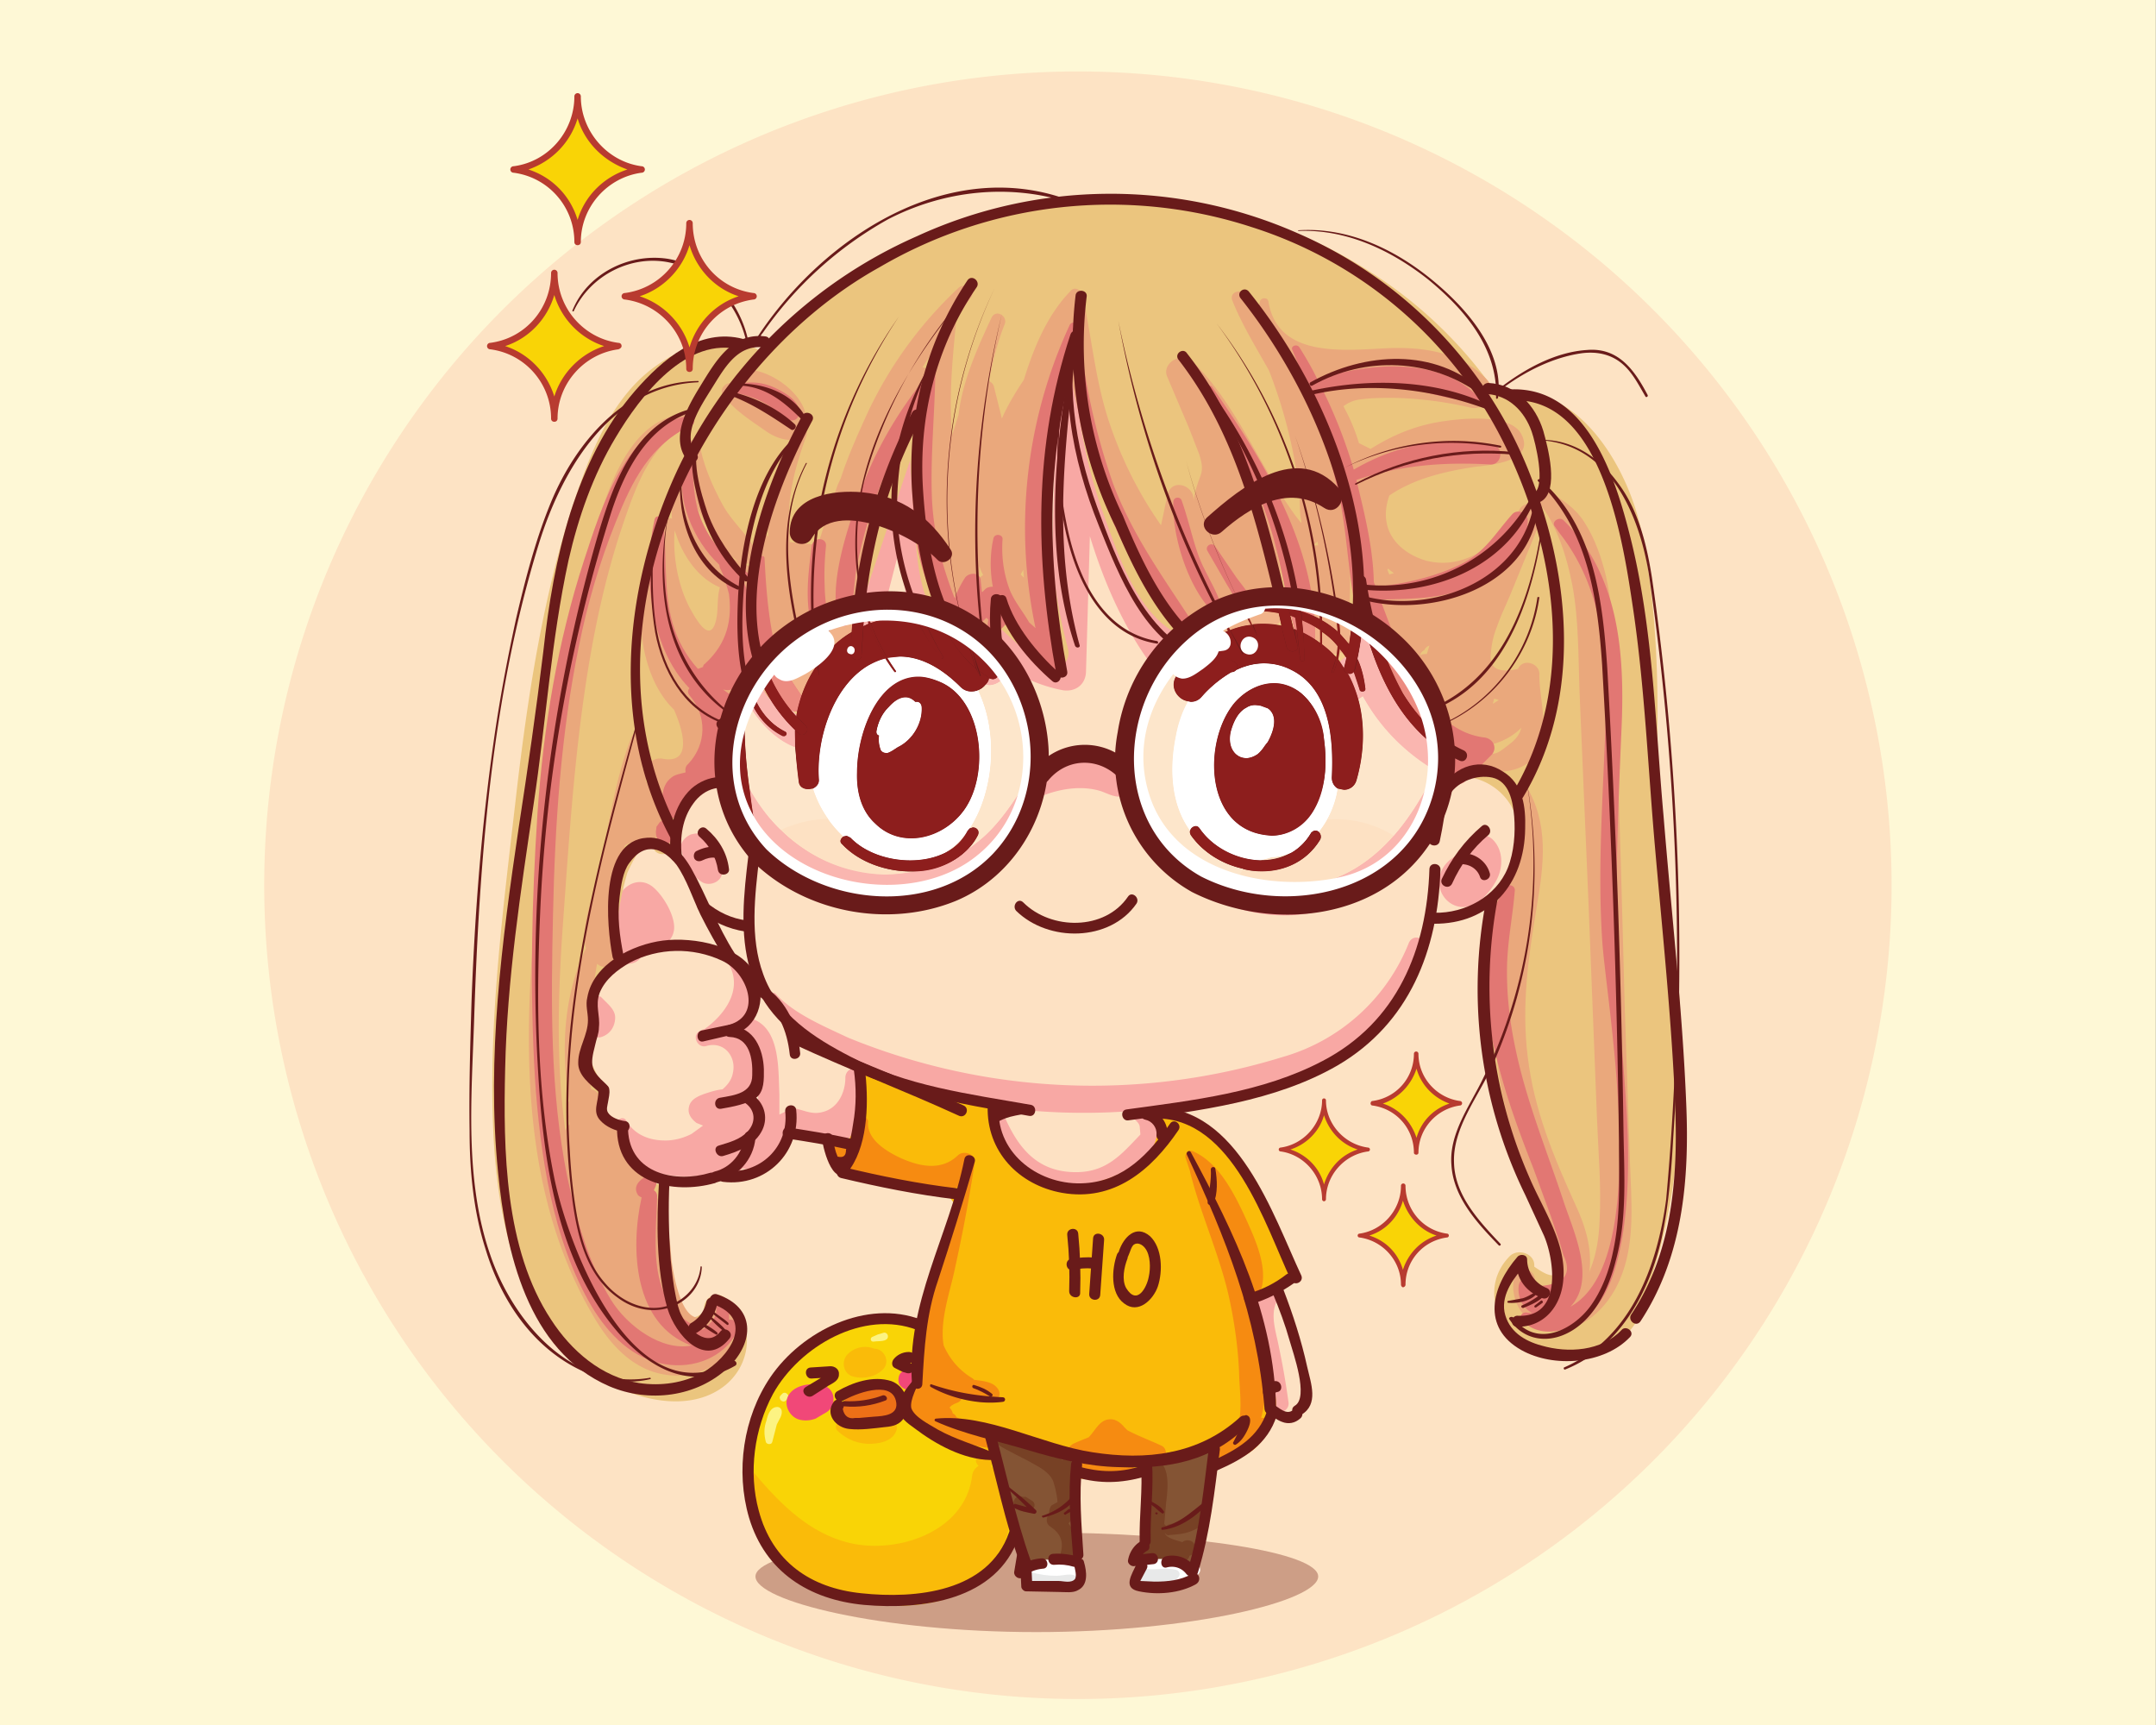 <svg xmlns="http://www.w3.org/2000/svg" xml:space="preserve" width="3333.3" height="2666.7"><rect width="100%" height="100%" fill="#808080" stroke="none"/><path d="M0 2667h3333V0H0Z" fill="#fef8d6"/><path d="M2924 1333a1258 1258 0 1 1-2515 0 1258 1258 0 0 1 2515 0" fill="#fde3c4"/><path d="M1602 2523c-240 0-434-48-434-86 0-37 195-68 435-68s435 31 435 68c0 38-196 86-436 86" fill="#cd9e86"/><path d="m1148 1487-1-2c-3 2-7 1-10-2a154 154 0 0 1-25-48l-3-5c-7-8 7-17 14-9l9 12c2-3 6-4 10-2 7 3 11 8 16 13 3 4 3 9 0 13l5 23c3 9-9 15-15 7m1256-247c-12-83-79-134-154-138-17-84-63-165-103-238a524 524 0 0 0-279-251 752 752 0 0 0-392-53c-133 27-219 135-296 237a53 53 0 0 0-7 46c-55 94-108 189-160 286-34 64-57 128-68 194 4 1 7 4 6 10-7 29-9 62-3 92 3 22 8 44-3 64-1 3-4 5-7 5-7 16-12 33-16 50-8 27-19 57-22 86-1 10 0 20 4 29 2-2 6-2 9 0 14 9 22 22 21 38-1 14-9 29-1 41l9 2c6 1 12 10 17 21l7 12c2 9 7 17 14 24l1 1 9 13 5-4c10 15 32 24 48 27 12 1 31 0 48-5h4l17-9c27-1 52-6 74-24l8-7 13-8c2-5 4-11 4-16l9-18c3 0 6 2 7 6v3c2-4 6-6 11-7 7 0 12 5 16 11l16-4c2 2 6 5 10 6 62 19 123 41 185 62 59 19 119 43 182 47 86 7 192-54 173-153 40-21 106-17 143-27 46-14 89-37 126-67 65-52 104-115 122-198 103-24 209-74 193-186m-398 847c-6-41-17-82-37-115-7-11-24-10-30 0-7-4-18 2-16 13 5 32 7 72 24 101 2 3 5 4 7 5l8 49c-2 1-3 4-3 7-2 18 1 39 23 42 7 1 13 0 18-4 5-2 9-6 11-12 3-6 4-14 4-21 1-21-3-44-9-65" fill="#fde1c3"/><path d="M1992 2167c-4-29-9-58-15-86-5-26-16-54 2-78 1-2 0-5-2-7l-5-4c-3-2-8-1-10 0-22 13-19 33-15 56l21 126c3 16 27 9 24-7M935 1547l-6-6c-4-2-10-1-13 2-11 11-3 35-2 48 1 8 8 15 16 12 12-4 20-14 21-28 1-12-8-20-16-28m73-177c-22-16-48 0-54 24a131 131 0 0 0 0 52c-15 14-9 44 16 44 17 0 25-12 25-25l10 1c6-1 11-1 16-3 12-5 19-13 21-25 3-21-17-55-34-68m157 333-9-5-6-1h-2c11-10 20-24 22-37 4-24-12-60-36-72l8-9c-1 4-1 7 4 10 31 18 24 65 25 96l2 25-8-7zm1013-245a298 298 0 0 1-195 176 997 997 0 0 1-672-30c-38-18-84-37-112-68-2-3-7 1-5 4 26 35 47 67 85 90 14 8 27 15 41 21-6 1-13 6-13 15 0 22-11 47-35 53-18 5-30-4-47-6-3-1-5 1-6 3l-4 2-10 5v-31c-2-41 2-108-49-119l6-7c7-12 6-28-5-37l-2-2c-2-11-7-23-13-33l-1-3-5-6c-5-5-12 1-9 6 22 39-7 78-38 100l-4 1-3 2c-13 6-4 27 10 23 27-8 47 16 41 42-2 11-9 19-16 25-10 1-19 4-28 7-11 4-22 9-24 21-2 10 4 18 12 24l10 4-18 13c-12 6-23 9-36 10-26 1-51-7-65-31-4-7-16-2-13 6l3 10c1 67 93 80 145 65 15 6 34 6 45-7l4 1c26-1 62-21 69-47 1-4 1-7-1-10l1-2 4-2c21 6 43 14 65 15l6-1c15 1 30-3 39-17 15-22 8-58 1-81l-2-4 69 24a990 990 0 0 0 621-25c79-34 166-100 179-192 2-16-19-22-25-7m-1063-142c0-10-7-19-16-23-9-5-20-6-31-3-7 3-16 11-15 20 3 23 14 42 33 54 11 6 27 0 30-12 2-10 2-24-1-36m1193-18c-7-7-19-9-27-4-9 5-16 12-20 21l-1 5c-20 5-36 24-35 45 1 23 22 42 46 36 19-5 35-25 44-43 9-19 9-44-7-60m-61-159a253 253 0 0 1-119-185c-4-38-61-40-60 0 0 18-1 35-4 53-75-45-164-59-250-35-76-118-101-257-124-393-5-34-56-24-57 7l-9 417c-30-11-56-29-78-55-16-19-50-4-49 20l1 16c-83-66-44-236-63-327-6-27-48-26-55 0l-87 355c-5 23-7 56-19 76-23 38-59-9-72-30-28-44-42-100-37-152 1-14-20-16-24-3-20 65-17 129 18 188 26 44 82 91 134 56 22-14 31-39 38-63l33-132 28-109c5 94 24 183 129 215 17 5 36-8 36-26 26 17 55 29 86 35 19 3 35-8 36-28l6-210c21 68 49 134 91 193 7 10 21 18 34 13 86-30 181-16 252 43 14 12 34 10 45-2 25 46 62 85 110 114 32 21 62-31 30-51" fill="#f8a8a4"/><path d="M2210 1210c-46 89-116 163-224 162-103-1-195-77-232-170l-3-4c-12-26-57-31-81-29-29 4-52 15-68 39-5-3-12-2-17 4-28 43-53 80-98 107-40 23-86 36-132 33-98-6-185-83-215-174-3-10-22-9-21 3a250 250 0 0 0 224 218c105 11 237-60 264-168l5-1c28-11 61-16 90-7 14 5 28 14 42 4v-1a250 250 0 0 0 236 189c109 3 239-79 258-193 3-16-20-29-28-12m-426 528-5-6c-4-5-10-9-17-11-6-1-11 7-6 11 3 3 5 5 6 9l1 11v2c-29 30-52 59-102 58-58-1-87-38-108-86-3-5-12-5-14 0-31 60 55 109 103 116 58 7 147-28 151-95 1-6-4-9-9-9" fill="#f8a8a4"/><path d="M1451 1008c-65-27-135 6-168 60-32 44-42 107-23 159 31 88 146 150 223 74 70-70 71-250-32-293m612 131 3-9c3-32-15-62-39-83-4-8-10-15-16-21-33-30-77-19-109 5l-14 13c-39 5-63 55-70 94-13 62-6 134 50 174 30 21 66 24 98 13 19-1 38-8 56-23 47-38 58-105 41-163" fill="#fff"/><path d="M1995 1968c-2-38-25-87-52-115-30-60-70-112-137-139-16-6-25 14-19 26 6 14-4 38-15 48-8 7-18 13-27 19-22 13-45 21-70 24-35 4-65-7-97-16-15-16-30-30-37-54l-7-25 2-1c6-5 7-14 6-22-2-8-9-14-17-15-7-1-13 3-17 8-21-8-48-7-68-13-29-9-55-24-84-34-5-9-19-7-20 4 0 12-10 87-28 104h-1l-3-2c-7-2-16 0-18 8a23 23 0 0 0 1 12c2 5 5 9 9 13l8 5c1 3 3 5 5 6l16 4 6 4 104 21c18-1 31 7 41 24l-5 16c0 20-12 45-17 64l-41 130c2 14 1 29-1 44-1 10-2 26-9 36-3 16-3 31 4 44 43 22 78 58 130 54h3a60 60 0 0 0 22-12c48 56 144 57 215 36 63 23 138-7 179-58 18-22 19-45 14-71-10-44-24-88-36-131 31-12 63-19 61-46m-691-203 1 1-1-1" fill="#fabb09"/><path d="m1515 2204-21-6-15-7c-2-3-3-5-6-6a17 17 0 0 0-5-9c3-4 8-6 13-8 4-2 6-5 6-8l10 3c16 4 33 10 46-2 3-3 3-8 1-12-7-13-23-14-38-16l-2-2c-22-13-36-31-45-51-7-39 11-86 18-122a2488 2488 0 0 0 30-161c1-14-18-19-26-11-26 25-60 17-89 4-21-10-52-28-50-56 0-8-11-9-13-2-3 12-3 23-1 34l-3 4c-1 5-5 9-9 12 0-3-2-7-4-10-4-4-8-5-13-6-7-2-14 3-14 10 1 7 2 11 6 17 4 4 11 5 16 3l1 4 2 6c4 8 12 14 22 10l1-1c16 9 33 15 52 14l7-3c10 3 20 5 31 6 10 4 20 8 31 8 12 0 23-2 31-8a2111 2111 0 0 0-37 126c1-4-5-4-6-1-11 34-16 72-10 106-6 0-12 4-13 10-4 15-8 41-2 60-11 8-18 20-17 34 1 18 13 30 29 34l9 6c2 8 11 14 19 17 11 4 23 8 34 5 12 5 25 8 37 9 6 1 11-3 14-8s3-10 0-15c-6-10-18-9-27-11m435-12v-1c5-18 6-37 5-51-1-49-10-96-26-140l-5-21 10 15c5 6 16 2 17-5 8-36-13-79-28-112-17-36-40-80-78-97-6-3-14 2-12 10l7 21v1c17 68 48 133 62 202 8 39 13 78 14 117 1 19 3 39 1 58-6 13-16 25-27 38v1h-1s-1 0 0 0h-1c-5 1-9 4-11 9-1 5 1 12 6 14 3 2 6 3 10 3 3 4 8 7 13 5 27-11 47-26 57-54 3-9-5-14-13-13m-154 43c-17-8-36-15-53-24l-5-5c-5-6-12-12-21-12-17 0-23 17-34 28a488 488 0 0 0-24 10l-4 3c-2 1-2 3 0 4-1 5 2 10 9 10l17-1c2 4 5 6 10 6 4 3 9 6 14 7h-29c-8 0-11 12-4 16 21 12 53 20 75 6 7-4 8-15 2-20l6-1 9-3 25 2c13 0 19-20 7-26" fill="#f68b11"/><path d="M1670 2396c-9-42-13-85-10-128 1-10-8-23-18-25-15-2-28-5-41-13-8-5-17-5-23-2l-18-4h-1l-3-3c-6-7-17-2-17 7-2 32 14 65 24 95 5 17 12 35 16 52l4 20c-16 10-8 37 12 30 19-6 37-8 57-5 13 1 20-13 18-24m203-152c-3-7-10-10-15-5h-3c-13 0-25 4-38 5-10 1-20 4-27 9-6-1-12 2-14 9-6 21-4 41-4 62 0 4 0 64-2 64-17-3-29 19-12 28 10 6 18 7 25 5l48 10c9 1 20-3 22-13 8-41 12-84 15-127 3-7 4-14 5-22s3-17 0-25" fill="#845434"/><path d="m1594 2319-8-5h-5c-3-2-8-1-11 2-4 4-4 12 0 15 8 6 20 9 27 1 5-4 2-11-3-13" fill="#774125"/><path d="M1652 2355c15-14 12-49 6-69l-2-7c2-2 3-6 3-9l-2-9c-1-5-7-8-11-6l-4 2c-24-24-63-26-95-38-8-3-12 9-6 13 18 12 38 20 57 31 11 6 23 13 29 24 2 3 7 21 8 35l-9 5c-3 3-4 8-4 12l1 1c-6 5-7 15 1 20 15 10 21 23 16 40-3 15 20 21 23 6 4-20 0-37-11-51m156 18c13-1 25-2 36-7s25-12 25-25c0-6-5-10-10-10-10-1-17 8-25 14-9 5-18 10-28 12l-3 2-3-3 3-34c3-21 8-73-28-63-3 1-5 4-3 7 14 19 7 41 4 62-2 16 0 63-15 72-10 7-2 21 8 19l10-4 2-1 4-4v-1c8 8 20 14 29 7 5 0 10 0 15-2 5-1 9-4 10-9 13-3 12-24-3-24-3 0-6 1-8 3-5-2-27-6-27-15 1 3 4 5 7 4" fill="#774125"/><path d="M1670 2419c-3-5-8-6-13-5-4-3-9-4-13-1-20-3-48-5-58 13l-2 6c-4 3-2 9 2 12 5 10 18 16 26 4l11-1c8 4 18 4 26 3 17-1 29-15 21-31m175 0-14 5c-9-6-15-12-26-14h-14c-5 0-10 3-15 4-8 0-10 8-7 13-7 0-14 1-18 8-5 7-1 16 7 19 10 4 23 0 33-2 12-2 25-2 35-9 10 0 21-2 27-10 6-6 1-17-8-14" fill="#fff"/><path d="M1664 2437c-8-6-20-1-31-1-13 0-27-2-40-6-6-2-9 6-4 10 13 8 26 14 42 14 11 1 29 1 35-10 2-2 1-5-2-7m155-10c-18-5-36 2-54-3-13-3-19 17-6 21 20 6 48 11 63-7 3-4 2-9-3-11" fill="#e8e9e9"/><path d="M1536 2259c-1-5-6-10-11-11-26-4-52-9-76-22-13-7-28-16-38-27-20-22-8-24 2-52 7-21 10-45 2-67 5-4 8-10 7-17-3-22-29-27-48-27-28-1-49 8-72 22-32 10-61 26-82 50-36 30-56 86-59 129-6 72 1 176 77 210 73 34 174 51 249 15 30-15 65-42 76-76 14-44-18-85-27-127" fill="#f9d406"/><path d="M1352 2085a38 38 0 0 0-42 9c-10 11-6 30 9 34 16 4 34 1 46-11s2-32-13-32m28 110c-14-5-23 1-36 3-13 1-27 1-39-2-9-2-17 9-10 16 13 12 28 19 47 20 16 0 38-3 44-21 2-5-1-13-6-16m157 77-5-6c3-4 3-9-1-14l-3-3c-10-10-26 6-16 16l1 1c-5 3-9 8-10 15-10 84-108 119-181 106-69-13-118-64-161-116-4-5-13-1-12 5 3 31 14 57 31 79l5 19c0 4 1 8 4 12l5 6c60 111 267 120 344 25 4-5 5-10 4-15l7-10c22-38 9-85-12-120" fill="#fabb09"/><path d="M1208 2179c-1-2-3-4-6-4-11 0-15 12-17 21-4 11-4 21-1 33 1 4 9 5 10 0l7-27c3-7 10-15 7-23m1-24-2 2c-5 5 3 13 8 8l2-2c6-5-3-14-8-8m158-95-10 3-9 4c-3 2-2 7 2 7 6-1 15 0 20-3s3-11-3-11" fill="#fcf382"/><path d="M1392 2154c-9-15-30-15-45-12-15 2-28 11-40 21l-2 3c-4 2-6 6-5 11 3 12 12 19 23 22 8 1 17 1 25-3 8 1 17 0 25-2 17-5 29-23 19-40" fill="#ed7017"/><path d="M1273 2142c-17-5-44-2-54 15-8 14 1 32 15 37 9 3 19 2 27-1l17-10c15-9 15-36-5-41m147-22c-5-5-11-5-17-4-4 0-6 2-9 5-5 4-6 12-4 18 3 6 9 9 15 10l-2-1c11 3 22-5 22-16 0-4-2-9-5-12" fill="#f14878"/><path d="M2600 1650c1-134-20-265-41-396 6-144 8-290-21-431-21-105-105-242-223-213a678 678 0 0 0-194-188c-87-57-188-94-291-107a764 764 0 0 0-616 201l-35 29c-48-33-116-14-161 18-55 37-87 97-111 158-61 159-88 331-108 500-20 176-45 358-36 535 7 141 43 307 177 381 53 30 132 46 183 3 43-37 43-103-4-135-16-11-34 6-30 22-16 15-28 12-35-8l-7-17c-7-17-10-35-13-54-4-33-3-66-2-100 1-12-9-18-18-18l-5-8c-16-17-31-35-48-50l-4-3-5-14c-8-15-29-28-28-45 1-11 9-15 6-29-6-29-28-40-14-77 3-7-1-13-6-17l11-40c9-25 26-47 29-73l1-3a472 472 0 0 1 19-122c1-2 28-65 40-38 7 17 35 9 34-9-3-49 36-90 85-90 10 0 19-8 19-18-1-66 9-130 27-193l5 14v1c4 32 12 72 45 82 12 17 34 10 41-5 27-18 35-68 45-96l96-285 10 138c6 67 25 131 93 157 12 5 30-5 32-18l3-19 63 57c19 17 50 1 43-25a835 835 0 0 1 3-443c7 25 10 51 14 81 8 55 21 108 40 160 28 78 65 190 163 193l33-2c13-1 25-3 37-2 30 2 41 19 65 32 28 17 61 13 81-13 10-12 16-28 19-44a491 491 0 0 0 62 119c16 21 70 56 56 85-10 19 6 38 26 34 35-6 72 16 88 47 14 26 10 50 6 77-17 40-48 78-54 122-9 58-1 122 6 179 7 59 22 114 46 168l36 81c7 16 15 32 20 49l7 23c7 27-4 31-33 10 2-20-25-29-38-16-45 46-22 115 33 139 34 16 80 16 117 1 10 3 22 0 28-11l7-13c7-8 13-17 17-27 2-5 2-9 1-12 47-115 62-247 63-369" fill="#ebc57e"/><path d="M2333 1151c-17 13-20 17-39 12-8-1-15-5-22-9 27 2 57-7 78-27l2-2c-2 9-7 17-19 26m-131-146c2-4 5-6 8-7l-4 13c-3 0-7 0-10 2 0-3 2-6 6-8m108 75 7 2-1 1-8 5 2-8m-162-192-3-7 1-2 5 4 4 3-7 2m-114-297c-2-6-9-8-15-6l-3-5a165 165 0 0 0 23 7l-5 4m-4 252 7-6 1 6h-8m-130-56 6-16 5 16h-11m-20 158 13-8c-3 16-7 15-13 8m1-134 1 14-1-1c-2-4-4-7-7-9l7-4m-303 77 4-7 1 12-5-5m-64 5v-18l3 8 3 6-6 4m-79-321c-2-2-6-4-9-4l15-23-6 27m-272 308-3-3-9-6c5 1 9 0 12-1v10m-34-18c-16-7-30-25-39-41-10-17-18-38-21-60 4 10 7 21 13 31 13 26 34 61 61 76l-14-6m-26 163 11-2v15l-11-13m-37-86c-18-35-26-79-23-119l5 14c12 31 34 61 65 74-5 17-2 34-6 51-9 37-30 0-41-20m1314 104c1-18-26-26-33-9-31 7-45-1-42-24 1-14 4-28 9-40 6-18 15-36 22-53l47-115c9-20-24-33-34-14-29 50-81 94-143 79-29-8-56-28-62-58-3-14-1-29 4-43 38-26 85-37 130-44 22-3 97-7 74-51-17-32-92-24-119-20-43 6-79 21-114 43l-18-9c-6-20-14-39-24-57 8-6 17-10 30-11 16-2 32-2 48-2 40 1 79 6 118 15 25 6 44-25 25-44-38-40-92-49-145-48-66 2-177 20-192-72-1-7-12-6-13 0l-2 7-22-20c-8-6-23-1-19 11 15 38 37 73 57 109a758 758 0 0 1 47 189l1 30c1 16 7 24-8 4-56-77-91-173-161-240-2-2-5-2-7-1-15-7-36 9-30 26l34 80 16 41c11 35-2 28-9 74 4-26-34-38-40-11l-10 47c-33-47-59-98-78-153-22-63-28-127-41-192l-4-5 1-2c2-10-11-19-18-10-36 37-57 88-72 137-12 18-25 39-34 60l-12-48c-1-5-4-8-8-10 6-30 13-60 24-87 6-13-13-25-20-11-20 43-45 97-51 150l-10 32c-5-57 0-113 6-173l-2-6 25-34c9-12-10-24-19-15a630 630 0 0 0-142 196c-14 31-29 64-40 98l-5 11-18 51c-3 9-9 37-15 41l-41-4-1-22c-3-50 10-96 27-143 1-4 0-8-3-10l1-5c11-42-55-90-93-86-10 2-18 11-20 20-10-1-21 9-14 19 17 23 44 40 67 56 10 7 24 13 36 13-24 44-38 100-33 150-7-9-20-4-21 6l-1 10c-15-24-37-43-50-68-15-28-28-58-34-89-2-13-22-10-22 3l1 15c-3 1-6 3-7 6-11 31-18 59-15 89-4-2-9-1-11 3-8 19-14 40-16 62-3 0-6 2-7 5-26 64-18 172 37 225 15 34 28 84-17 76-15-3-28 9-25 24l5 23-5-10-2-3 1-3c2-7-1-13-6-16l6-45c1-14-19-14-23-3-27 70-36 147-53 220-7 30-26 74-17 106-35 74-39 155-26 236-3 4-4 10-3 17l4 19c-3 2-6 6-7 10-15-109-11-220-3-329 10-140 19-280 44-418 12-66 28-132 50-196 20-58 43-121 102-149 8-4 4-16-4-16-102 3-134 152-156 230-35 127-49 258-63 389-29 254-63 543 73 775 25 43 60 83 111 91 43 7 94-11 105-56v-10l4-7c12-22-18-47-36-27-44 46-60-54-63-79-2-28-5-55-16-81-25-61-69-113-97-173-2-5-6-7-11-8-8-65-2-129 9-194l3 2c10 7 25-1 24-13l-7-75 8-28 15-69c10-6 22-8 32-6 6 1 12-2 16-7 13 3 29-7 23-23l-8-15c20 7 31-7 40-21 12-18 34-15 49-32 7-8 9-18 9-27 9-1 15-8 16-17v-7c0-9-8-17-17-17h-3l-1-3c6 1 12-3 15-8 5-9 5-19 2-28 11-6 17-19 18-32 7-49-2-103-1-152v-5l4-5c-4 31 2 67 4 85 4 33 6 105 54 106 19 1 31-12 41-25 24-30 46-62 68-93 10-14 1-26-11-31 16-25 23-51 27-81 12-93 49-173 89-257-2 35 1 69 6 103-5-2-12 0-13 6-5 24-1 47 2 71l3 18c-1 22 2 45 4 58 5 35 15 87 54 97 9 13 27 19 41 10 10-7 15-20 12-30l3-10 21 32 34 54c13 19 41 7 37-16a962 962 0 0 1 0-389c1-6 0-11-3-14 1-2 3-3 3-5 6-15 8-31 12-46v-4l4-10c2 106 48 215 108 303-6 7-7 17 0 27l68 101c15 22 33 49 62 51 30 2 45-19 52-46 6 7 18 6 25 0 10-2 19-9 19-23-2-31-6-62-12-93 13 23 18 50 21 76 1 8 7 15 13 20-2 5-3 10-3 16 1 11 7 20 15 26 4 3 9 4 14 5 6 9 15 15 26 16 7 2 16-1 21-8 9-7 12-16 10-28l-4-11-2-14c4-43 3-85-3-126 9 1 17-3 23-13l4-4c0 8 1 16 4 24-13-1-27 9-26 22 7 114 54 231 143 305 32 26 82 48 123 28 54-26 26-98 27-142" fill="#eaa87c"/><path d="m2520 1796-8-237c-4-153-8-305-14-457-2-70 0-143-15-211-7-29-17-58-33-83-15-24-34-34-56-50-12-9-24 9-15 19 28 33 44 86 52 128 10 54 9 109 11 163l14 330 13 330c2 53 7 107 4 160-1 26-5 52-15 76l-1 3c5-34-5-70-21-104-34-75-64-146-74-229-10-80 1-155 14-233 11-65 19-128-17-187-3-6-15-4-14 4 6 136-46 265-33 401 6 62 20 123 42 181 26 65 78 128 48 201-2 3-1 7 0 10-17 0-31-9-29-32 1-19-28-23-32-5-8 38 16 74 55 80 49 9 90-33 108-75 25-57 18-123 16-183" fill="#eaa87c"/><path d="M1127 2040c1-10-1-19-5-26-4-9-16-3-15 6 3 17-9 26-21 36v-1c-88-35-72-131-70-206 0-4-2-7-5-9l3-7c2-5 1-13-6-15-8-2-16 4-21 10-4 5-5 11-2 17 1 3 4 5 7 6-18 80-12 197 77 229-46 9-99-30-124-70-35-57-54-125-68-191-27-133-25-271-22-406 3-138 12-278 40-414 13-65 32-130 57-192 25-63 53-120 118-150 6-3 3-15-4-14-98 13-137 144-163 223-41 126-63 259-72 391-9 136-12 273-4 409 8 119 27 250 88 354 26 43 63 81 114 89 44 7 89-10 111-50 6-11-3-20-13-19" fill="#e27773"/><path d="M1038 1284c-1-5-3-11-8-13-3-2-7-3-10 0l-5 7-1 8c0 6 2 11 4 16 5 8 17 6 19-3 2-5 2-10 1-15m126-301c-1-6-4-10-8-11 6-26 4-53-8-76 6 1 12-7 7-11-26-20-49-38-64-67-17-31-19-63-20-97-1-8-12-10-14-2-12 51 14 116 55 154l1 5c7 13 10 26 14 40 5 39-2 76-37 108-2 1-3 3-3 5l-8 3c-18-20-31-43-39-70-15-53-8-106-15-159-1-7-11-10-13-2-18 80-9 197 54 261-3 3-3 7 0 11 27 31 27 75-2 106-4 3-5 8-4 13-7 2-16 3-22 8-17 13-15 36-11 54 3 12 18 11 24 3 11-14 31-33 37-52 13 1 26-5 34-17 10-14 10-30 10-45l2-3c13-19 9-39-2-58 1-5-1-10-7-13l-7-5c9 2 18 0 27-6 26-17 23-50 19-77" fill="#e27773"/><path d="M1242 1079c-21-30-40-57-47-95-8-39-11-82-13-121 0-4-6-5-7-1-14 78-24 182 49 236 11 8 26-8 18-19m599-121c-45-69-90-131-120-210a1030 1030 0 0 1-53-241c1-7-10-12-14-5a747 747 0 0 0-53 469l-10-9c-9-16-21-30-29-48-10-25-14-53-12-80 1-8-12-10-14-2-5 21-6 49-1 75-5 0-9 1-12 4l-4 4h-1l-2-19c-2-12-18-11-24-3-7 11-12 21-16 32-19-49-32-97-35-151-3-65 4-131 5-195 0-5-7-6-8-2l-4 18c-4-3-9-4-12 0-41 53-73 110-95 174-18 53-48 139-29 194 2 5 9 7 11 2 12-27 10-57 15-86a768 768 0 0 1 105-263c-25 116-33 256 42 352 5 6 17 3 18-5l4-15v2c0 13 17 21 26 11l6-6 3 3-1 6c-1 6 5 11 11 11s11-3 14-7l3-3h1l11 16c11 14 27 34 44 39l2 8c5 17 30 10 26-7a882 882 0 0 1 21-489c-3 79 14 156 42 229s67 154 124 209c8 7 22-2 15-12m-566-52c-1-21 0-41 2-62 1-14-20-14-22 0-5 39-12 90 2 128 4 12 21 10 22-3 1-21-4-42-4-63m-78-307c-18-8-37-10-56-5-7 2-7 12 0 14 16 4 32 9 46 18 13 8 22 23 37 24 7 0 11-5 11-11 3-19-23-33-38-40m692 340c-8-28-26-53-36-80-10-28-16-57-26-85-2-7-13-6-13 2-2 53 23 133 62 171 6 5 16 0 13-8m48-3c-3-17-16-30-26-44l-32-47c-5-8-17-1-12 7l30 52c9 14 16 30 30 40 5 4 11-2 10-8m-63-338c-3-4-11 0-7 5 39 57 67 126 90 191 23 64 30 130 48 195 4 16 28 13 28-3 2-143-81-276-159-388m488 207c0-12-16-19-24-10-26 29-42 59-79 77-38 19-88 31-132 35l-3-7c-1-53-15-109-27-158 68-23 136-28 207-24 18 1 22-27 4-30-75-16-150 0-215 38-13-44-29-85-49-125 43-6 89-6 132 0 38 6 73 20 112 20 1 0 2-2 1-3-57-68-176-58-252-31-8-17-18-34-28-50-4-6-14-2-11 4 27 65 50 133 67 202 18 69 18 141 33 210 3 10 21 11 23 0v-1c12 43 30 86 51 126 19 34 43 63 75 79-7 5-9 9-10 17 0 4 1 7 3 9v10c-5 15 14 25 25 15l41-41c10-11 2-26-12-27-90-12-128-129-160-213 52-2 100 0 150-25 36-19 77-54 78-97m140 728c-6-136-1-271 5-407 5-114-3-237-90-322-7-6-19 3-13 10l7 10c68 86 76 196 71 302-4 109-12 217-5 326 6 100 81 496-49 568 40-42 5-116-10-161-26-79-58-156-75-238-9-42-14-85-13-129 1-39 9-77 12-116 0-8-11-10-15-4-51 79-32 195-9 280 14 53 33 104 53 155l27 74 15 45 4 14c14 29 2 45-36 48l-10-10c-9-9-22-1-23 10-2 19 7 34 21 42l-9-1c-7-1-12 7-7 12 26 28 70 19 97-3 37-29 50-80 58-124 21-127 0-253-6-381" fill="#e27773"/><path d="M1532 925c-4 41 0 80 12 119 4 10 19 4 16-6-12-36-15-73-11-110 2-11-15-13-17-3m-398 674c37-10 51-54 36-88-21-50-98-63-145-57s-108 36-117 88c-3 12 1 23 1 35 0 23-15 43-15 65-1 20 18 34 33 47 8 7 18-6 10-13-24-22-25-29-17-60 2-10 6-18 6-28 2-19-6-33 1-53 9-22 28-36 47-47 44-23 97-24 142-3 40 18 63 84 12 99-11 3-4 18 6 15m-180 150c3 80 87 98 151 80 10-3 4-19-7-16-53 16-124 2-127-66 0-11-17-9-17 2" fill="#691b1a"/><path d="M1172 1539c31 20 45 54 49 91 1 11 18 8 16-3-4-40-20-79-55-102-9-6-20 8-10 14m42 179c6 55-39 98-94 92-11-1-13 16-2 17 66 8 120-45 113-111-1-11-18-9-17 2m-250-241c-6-30-10-60-6-91 2-16 5-39 15-52 25-35 53-22 73 3 16 23 25 52 37 77 12 24 25 47 39 70 6 9 20-1 14-10-27-42-43-88-67-131-14-25-37-50-68-48-76 4-63 137-54 184 2 11 19 9 17-2m123 133 43-10c11-2 9-19-2-16l-43 9c-10 2-8 19 2 17" fill="#691b1a"/><path d="M1128 1603c31 1 36 34 35 59 0 28-27 31-50 35-11 2-9 19 2 17 17-3 40-7 54-17 13-10 12-29 12-44-1-31-15-65-51-67-11 0-13 17-2 17" fill="#691b1a"/><path d="M1152 1705c16 11 17 30 4 44-12 13-29 17-45 22-10 3-3 19 7 16 24-7 50-17 61-41 9-20 2-42-16-54-9-7-20 7-11 13" fill="#691b1a"/><path d="M1151 1756c-2 26-21 49-46 55-11 3-9 20 2 17 33-8 58-35 61-69 1-11-16-14-17-3m-226-70c1 17-10 32 3 46 9 10 23 16 36 18 11 1 13-16 2-17-8-1-21-5-26-13-3-5-1-10 0-16 1-7 3-13 2-20-1-11-18-9-17 2m1285-343c-4 125-50 237-165 297-93 49-201 61-303 75-11 1-8 18 2 17 110-15 227-29 324-85 111-65 155-178 159-302 1-11-16-13-17-2m-983 271c84 39 171 72 256 111 10 4 17-11 7-16-85-39-172-71-257-110-10-5-16 11-6 15m-10 146c32 5 64 10 95 17 11 2 13-15 3-17-32-7-64-12-96-17-10-2-13 15-2 17" fill="#691b1a"/><path d="M1320 1653c4 28 4 56-1 84-2 12-4 30-11 40 0 10-4 13-13 11-4-9-6-19-7-29-1-11-18-9-17 2 2 18 19 81 44 45 28-41 28-108 22-155-1-11-18-9-17 2" fill="#691b1a"/><path d="M1300 1821c59 14 118 26 178 33 11 1 13-16 2-17-60-7-119-19-177-33-11-3-13 14-3 17m227-111c-2 70 48 122 115 134 80 14 138-35 180-97 6-9-7-19-13-10-32 46-71 88-131 92-69 5-137-44-134-116 0-11-17-14-17-3m-261-506c-4-61 21-142 76-175 52-31 104-6 143 33 20 20 57-6 41-31-45-70-132-99-206-56-35 20-61 52-76 88-21 50-16 93-9 146 3 17 33 13 31-5m831 3c25-84 6-185-79-227-74-37-160-4-200 66-14 25 20 53 40 31 35-39 85-67 137-42 61 29 67 107 64 167-1 22 32 26 38 5" fill="#691b1a"/><path d="M1237 1035c45-90 134-125 224-77 6 3 11-5 5-9-93-59-190-12-235 82-1 4 4 8 6 4m623-71c97-47 216-8 242 102 1 5 9 4 9-1-13-127-157-154-255-106-3 2 0 7 4 5m-390-114c-33-51-75-83-137-89-44-4-111 5-112 61-1 19 25 26 34 10 37-63 160-3 194 33 10 11 29-3 21-15m419-28c43-38 102-74 158-37 19 13 37-14 23-30-64-72-150-3-204 45-15 14 8 36 23 22m-587 483c53 56 171 61 210-14 5-10-11-17-16-7-32 62-136 57-181 11-7-8-21 3-13 10m539-14c44 64 155 81 200 7 5-9-8-20-14-11-39 66-134 49-172-6-6-10-20 1-14 10m401-64c13-19 41-30 65-25 27 6 32 38 34 60 2 25 0 55-10 80-18 44-66 70-113 69-11 0-13 17-2 17 88 1 141-62 142-147 1-33-3-69-34-88-34-23-74-9-95 24-6 9 7 19 13 10" fill="#691b1a"/><path d="M2245 1366c13-29 32-55 56-75 8-7-2-21-10-14-27 23-47 50-62 82-4 10 11 17 16 7" fill="#691b1a"/><path d="M2262 1336c12 1 22 8 26 19 3 11 19 4 15-6-5-17-21-29-39-30-11-1-13 16-2 17m-599-880a636 636 0 0 0 62 359c36 85 86 184 176 224 10 4 17-12 7-16-89-39-137-141-172-226a609 609 0 0 1-56-338c2-11-15-13-17-3m255 5c122 154 209 374 160 571-2 11 15 13 17 3 50-202-38-427-164-584-7-9-20 1-13 10m-96 95c100 129 129 289 167 444 3 11 20 9 17-2-39-158-68-321-171-452-6-9-20 1-13 10m-326-123c-65 97-93 209-86 325 7 98 29 234 120 291 9 5 20-8 11-14-88-54-108-185-114-279-7-112 20-220 83-312 6-9-7-20-14-11" fill="#691b1a"/><path d="M1655 517c-57 173-55 345-22 524 2 10 19 8 17-3-32-174-35-344 21-515 3-10-12-17-16-6" fill="#691b1a"/><path d="M1637 1040c-33-30-68-72-81-115-3-10-19-4-15 7 13 46 50 90 86 121 8 7 18-6 10-13" fill="#691b1a"/><path d="M1052 1289c-166-309 20-716 308-876a706 706 0 0 1 575-62 657 657 0 0 1 390 334c82 165 113 375 14 540-5 9 11 16 16 7 90-150 74-338 12-495a674 674 0 0 0-362-377 716 716 0 0 0-587 5 737 737 0 0 0-379 380c-75 173-94 381-2 551 5 9 21 3 15-7" fill="#691b1a"/><path d="M2095 899c16 105 57 229 162 277 10 4 16-11 6-16-98-45-136-165-151-264-2-10-19-8-17 3m-685-261a846 846 0 0 0-95 372c0 11 17 14 17 3 5-131 31-253 93-368 5-10-10-17-15-7m-170 5c-77 144-147 362-5 491 8 7 18-6 10-13-135-123-62-335 11-471 5-10-11-17-16-7m1097-24c141-7 173 223 188 323 18 122 23 247 34 371 11 125 24 250 30 375 6 118 1 242-67 344-6 9 7 20 14 11 66-100 76-220 71-337-6-148-23-296-35-444-13-144-16-290-51-430-23-92-67-236-187-230-11 1-8 18 3 17m-1154-99c-52-6-77 39-101 78-19 31-47 80-19 114 7 8 21-2 14-10-25-29 7-75 23-101 19-30 39-69 81-64 11 1 13-16 2-17" fill="#691b1a"/><path d="M1149 524c-68-18-125 32-167 80-47 54-78 120-100 188-22 70-34 142-42 215-11 91-24 181-38 272-26 176-50 355-32 533 12 122 45 276 172 331 61 26 135 17 184-29 41-40 42-93-17-113-10-4-17 12-7 15 67 23 25 83-16 106-29 16-64 21-98 16-58-9-105-50-136-98-72-109-74-263-71-388 3-138 24-274 44-409 19-125 27-253 54-377 15-66 38-132 73-190 38-64 110-158 194-135 11 2 13-15 3-17" fill="#691b1a"/><path d="M1019 1825c-4 64-5 136 13 198 12 40 58 94 96 46 7-9-7-19-14-11-21 27-50-4-60-24-5-9-7-20-9-29-4-19-6-38-8-57-3-40-4-81-2-121 1-11-16-13-16-2" fill="#691b1a"/><path d="M1076 2061c17-10 29-26 33-46 2-10-15-13-17-2-3 13-11 25-23 32-9 5-3 21 7 16m1222-671a724 724 0 0 0 60 457l29 63c16 37 29 127-40 124-11-1-13 16-2 17 42 1 69-32 72-73 5-57-32-109-53-159a735 735 0 0 1-49-427c2-11-15-13-17-2" fill="#691b1a"/><path d="M2507 2056c-31 33-83 36-124 24-26-7-51-22-57-52-5-29 16-54 33-74l-15-5c0 28 15 48 41 58 10 3 17-12 6-16-18-7-30-25-30-44 0-8-11-9-15-4-40 46-56 109 6 144 50 28 128 22 168-20 8-8-6-19-13-11m-1119-901c-6 4-12 8-16 9s-8-1-10-4c-3-7-4-15-3-23-3-1-4-3-4-6 3-15 9-28 19-38 12-14 28-22 41-8h4c4 1 6 5 6 9 1 24-14 50-37 61m65-101c-84-36-128 69-128 140-1 29 6 59 28 79 41 40 105 23 137-20 41-56 30-171-37-199m507 93-4 5c-4 6-8 11-12 14-11 7-24 8-34-1-10-10-10-26-6-38 4-13 11-27 23-33 6-4 15-5 22-3l11 4c16 11 10 34 0 52m87-4-1-9c-5-24-16-48-35-63-33-26-76-15-102 15-49 58-48 193 48 205 29 4 56-11 72-35 21-32 23-76 18-113m-476 265c50 49 145 48 186-11 6-9-7-20-13-11-36 53-119 52-162 9-8-8-18 5-11 13m200 323c10 2 18 12 17 23s15 14 17 3c2-21-12-39-32-43-11-2-13 15-2 17" fill="#691b1a"/><path d="M1787 1729c119-1 169 165 209 250 5 10 20 3 16-7-44-94-98-261-227-260-11 0-9 17 2 17m511-1120c35 2 59 27 70 58 6 17 22 84 4 95-9 5 1 19 11 13 28-17 10-84 3-109-12-39-42-72-85-74-11 0-14 17-3 17m-1129 431c-12 30-32 54-58 73-9 7 2 20 11 14 28-20 49-48 62-80 4-11-11-17-15-7" fill="#691b1a"/><path d="M1134 1100c0 73 9 144 23 216 2 10 19 8 17-3-13-69-24-139-23-210 0-11-16-14-17-3" fill="#691b1a"/><path d="M1157 1323c-7 58-14 120 3 177 17 60 60 98 112 129 99 60 207 76 319 96 11 2 13-15 3-17-96-17-193-29-280-75-56-29-112-65-134-127-21-57-13-122-6-181 1-11-16-13-17-2" fill="#691b1a"/><path d="M1081 1407c20 18 45 29 71 33 11 2 14-15 3-17-24-3-45-13-64-29-8-7-18 6-10 13m-27-85c-3-28 1-57 18-80 16-23 47-34 70-13 8 7 19-6 10-14-24-21-59-17-83 4-28 26-36 68-32 105 1 11 18 9 17-2" fill="#691b1a"/><path d="M1082 1294c15 13 25 31 28 51 2 11 19 8 17-2-3-25-16-46-35-62-8-7-19 6-10 13" fill="#691b1a"/><path d="M1108 1309c-12-1-22 2-32 7-4 3-4 9-2 12 3 4 8 4 12 2 6-3 13-5 20-4 11 1 13-16 2-17m1116-150c0 47-5 93-15 139-2 10 15 13 17 2 10-47 15-95 14-143 0-11-17-9-16 2m-702 1059c18 66 32 135 55 199 4 10 20 4 16-6-23-65-37-133-55-199-3-11-19-4-16 6" fill="#691b1a"/><path d="m1572 2406-4 24c-1 7 8 13 14 8 9-8 19-12 30-13 11 0 9-17-2-16-14 1-28 6-39 15l14 8 4-24c1-10-16-13-17-2m58 13c10-1 20 0 30 3 5 1 9 0 11-5 2-3 0-10-4-11-13-3-26-5-39-4-11 1-9 18 2 17" fill="#691b1a"/><path d="M1656 2263c-5 47-1 94 3 142 0 11 17 8 16-2-3-46-7-92-2-138 1-11-16-13-17-2" fill="#691b1a"/><path d="m1578 2433 1 20c0 3 4 7 7 7l51 1c10 0 22 2 30-3 16-8 13-29 9-43-2-11-18-4-15 6 1 5 4 15 1 20-6 7-18 3-25 3h-48l7 7-1-21c0-10-17-8-17 3m201-51c-1-41 5-82 2-122-1-11-17-9-17 2 3 41-3 81-2 122 1 11 18 8 17-2" fill="#691b1a"/><path d="M1763 2383c-10 6-17 17-19 29-1 5 5 10 10 9l29-3c11-1 9-18-2-17l-29 3 9 10c2-8 6-13 13-17 4-2 4-9 1-12-3-4-8-4-12-2m41 40c12-3 23 1 30 10s20-1 14-10a44 44 0 0 0-46-17c-10 3-8 20 2 17" fill="#691b1a"/><path d="M1852 2431c19-61 26-127 34-190 1-11-16-14-17-3-8 62-14 127-32 187-4 10 12 17 15 6" fill="#691b1a"/><path d="M1757 2418c-7 16-22 37 4 42 29 6 63 3 88-11 10-6 4-21-6-16-18 10-37 12-58 12l-22-1 10-19c5-10-11-17-16-7m-266-626c-24 119-90 222-81 347 1 10 16 11 16 0 3-55 6-107 24-159 20-61 39-122 57-184 3-10-14-15-16-4m-45 405c44 20 94 30 141 44s94 26 143 27c77 3 144-9 199-65 8-8-4-20-12-12-64 58-145 67-228 54-79-12-162-60-242-52-2 0-3 3-1 4m389-412c60 129 109 250 120 393 1 11 18 12 18 0-3-146-64-271-132-397-2-4-8 0-6 4" fill="#691b1a"/><path d="M1872 1808c1 17-3 34-5 51 0 4 7 6 9 2 7-16 6-37 3-54 0-4-7-4-7 1m63 208c23-7 45-18 65-32 8-6-2-20-11-14-18 14-38 24-60 30-11 4-4 19 6 16" fill="#691b1a"/><path d="M1968 2000c10 24 19 48 26 73 5 18 30 87 8 100-10 6 0 19 10 14 27-16 15-48 9-74-9-41-22-81-37-120-4-10-20-4-16 7m1 156c1-2 2-3 5-4 11-1 8-18-3-17-8 1-15 7-18 14-1 4 0 9 5 11 4 2 9 0 11-4" fill="#691b1a"/><path d="M1961 2186c7 4 13 9 21 12 10 4 20 2 28-5 9-7-1-21-10-14-11 10-22-3-33-9-9-5-16 11-6 16m-543-60c-10 13-28 31-29 48-1 16 14 26 25 34 33 25 75 48 117 49 6 0 9-9 3-12-28-12-57-20-84-35-13-8-36-19-41-33-3-13 10-35 15-48 2-5-4-6-6-3m247 158c36 10 68 9 104-1 10-3 4-19-7-16-32 10-62 9-95 0-10-3-12 14-2 17" fill="#691b1a"/><path d="M1882 2273c41-18 78-40 92-85 3-11-12-18-15-7-13 41-47 60-84 77-10 4-3 20 7 15" fill="#691b1a"/><path d="M1911 2233c8-5 13-13 17-21 3-6 8-18 2-23-2-1-3-2-5-1-6 3-6 12-8 18-2 8-6 15-10 23-2 2 1 6 4 4m-834-190c10 7 19 14 30 20 2 1 3-2 2-3-9-8-20-13-30-20-2-1-3 2-2 3m18-8c7 8 15 16 24 23 2 1 4-1 2-3-7-8-16-15-25-22-1 0-2 1-1 2m7-4 22 17c2 1 3-1 2-3-6-6-15-11-22-17-2-1-4 1-2 3m1230-17c13 1 33-2 43-13 1-1 0-3-2-3-6 3-12 7-19 9l-22 4c-2 0-2 3 0 3m23 8c12-5 25-10 33-20 1-2-1-4-3-3-10 7-20 14-32 19-2 1-1 4 2 4m20-1 10-7c1-2-1-5-3-3l-9 7c-2 2 0 4 2 3m-578 344c28-3 52-21 70-40 2-3-1-6-4-4-21 16-39 34-66 40-2 0-2 4 0 4m-19-40c7 4 12 10 18 14 2 2 5-1 3-3-4-7-12-11-19-15-2-1-4 3-2 4m10 16c3 0 2-3 0-3-3 0-2 3 0 3m-175 5c20-5 41-14 52-33 2-3-2-5-5-3a99 99 0 0 1-48 33c-2 0-1 3 1 3m35-5 7-4c2-2 0-5-3-4l-6 5c-3 1 0 5 2 3m-91-40c14 12 27 25 39 38l3-6-29-8c-3-1-5 4-2 6 9 5 20 7 30 9 4 1 6-4 3-6-13-13-27-24-41-35-2-2-4 1-3 2m-118-157c32 18 75 28 112 23 4-1 4-7-1-7-39-2-72-7-110-20-2-1-3 3-1 4" fill="#691b1a"/><path d="M1505 2146c9 3 18 8 26 13 2 2 5-3 3-4-8-7-18-11-28-14-3-1-4 4-1 5m42-414c10-5 20-7 31-9 11-1 9-18-2-17-14 2-26 5-39 13-9 5 1 19 10 13m103 177c3 29 4 58 3 87 0 11 17 13 17 3 1-31 0-62-3-92-1-11-18-9-17 2m40 5-6 86c-1 11 16 13 17 2l6-85c1-11-16-14-17-3" fill="#691b1a"/><path d="M1658 1963c11-2 21-3 31-2 11 1 14-16 3-17-12-1-24 0-36 2-11 2-8 19 2 17m87-23c2-4 4-13 8-16 6-4 13 0 17 5 9 11 9 32 6 45-3 16-18 45-35 17-7-13-3-32 2-45 4-10-12-17-16-7-8 22-11 60 11 76 22 17 45-6 52-26 8-24 7-60-12-78-22-19-41 2-48 23-4 10 12 17 15 6m-80-1455c-30 110-8 224 34 328 31 77 71 182 158 209 4 2 6-5 2-7-90-32-133-150-163-232-35-96-50-196-27-297 0-2-3-3-4-1" fill="#691b1a"/><path d="M1664 508c-31 158-54 334-2 490 2 5 9 3 7-1-45-165-20-323-2-489h-3m-225 54a414 414 0 0 0 15 455c2 3 6 1 4-2-41-71-68-141-71-223a502 502 0 0 1 52-230m409 17a807 807 0 0 1 162 440c0 5 7 5 7 0-3-162-67-317-166-443-2-2-5 1-3 3m-616 94c-66 56-87 169-91 251-3 68-3 179 69 214 5 2 8-4 4-7-72-37-69-152-64-221 6-76 26-181 85-234 2-2-1-5-3-3" fill="#691b1a"/><path d="M1082 672c-22 23-9 77-2 104 12 46 35 90 71 122 4 3 9-2 6-5-26-31-49-62-63-100-10-30-29-89-9-118 2-2-2-4-3-3" fill="#691b1a"/><path d="M1052 732c-6 69 19 149 87 179 3 2 7-3 3-5-62-32-93-106-88-174h-2m977-136c82-46 184-42 260 14 3 2 7-3 4-5-74-68-183-61-267-14-3 2 0 7 3 5" fill="#691b1a"/><path d="M2029 610c91-21 190-8 276 25 4 2 7-4 3-6-85-43-189-45-281-25-3 1-2 6 2 6m84 302c107 9 222-38 262-145 1-3-5-5-6-2a262 262 0 0 1-256 139c-5 0-5 7 0 8" fill="#691b1a"/><path d="M2106 927c104 29 257-17 272-140 0-5-7-5-8-1-24 114-159 164-263 135-4-1-5 5-1 6m-975-315c34 13 62 32 92 52 4 3 10-4 6-8-27-25-61-41-96-50-4-1-6 5-2 6m13-16c41 2 69 26 97 54 3 2 7-1 5-4-19-37-63-53-102-53-3 0-2 3 0 3m-79 37c-87 25-119 121-142 199a2455 2455 0 0 0-92 808c6 112 18 227 66 329 40 85 134 204 240 142 4-3 0-9-4-7-153 89-252-172-275-278-28-134-29-275-23-412a2381 2381 0 0 1 111-625c21-63 54-127 120-151 3-1 2-6-1-5" fill="#691b1a"/><path d="M2378 744c77 74 92 182 99 284a16466 16466 0 0 1 26 736c0 57 3 115-9 170-6 30-17 60-35 85-27 37-84 66-119 18-3-3-9 0-6 3 20 30 55 37 87 22 43-20 66-69 77-113 18-65 13-135 12-202a17087 17087 0 0 0-25-713c-7-105-20-221-104-293-2-1-5 1-3 3m-840-299a760 760 0 0 0-24 600 771 771 0 0 1 24-600" fill="#691b1a"/><path d="M1549 485c-41 169-53 346-29 519 1 1 3 1 3-1a1475 1475 0 0 1 26-518m180 11c33 180 96 358 190 515 1 2 4 1 3-1a1742 1742 0 0 1-193-514m105 217c25 94 62 184 109 269a1228 1228 0 0 1-109-269m47-213a814 814 0 0 1 160 499c0 2 3 2 3 0a790 790 0 0 0-163-499" fill="#691b1a"/><path d="M2002 673a1388 1388 0 0 1 63 270c4 32 7 65-6 95-1 2 2 3 3 1 12-26 11-53 8-81a1399 1399 0 0 0-68-285m-612-184a752 752 0 0 0-126 555c1 2 4 1 3-1a778 778 0 0 1 123-554m-144 227c-49 93-30 200-5 297 1 2 3 1 3 0-23-97-45-204 3-296 1-1 0-2-1-1m-196 14c-41 123-43 285 72 370 2 1 3-1 2-2-48-39-79-94-91-154a436 436 0 0 1 17-214" fill="#691b1a"/><path d="M1033 792c-19 22-25 49-26 77-2 36 0 73 6 109 11 58 43 117 101 139 2 0 3-2 1-3-57-23-88-79-99-137-6-32-7-64-7-96 1-31 4-64 25-88l-1-1m1064-43c76-38 160-54 245-46 2 0 2-4 0-4-85-9-171 8-246 48-2 1-1 3 1 2" fill="#691b1a"/><path d="M2079 723c75-37 159-47 240-31 2 0 3-2 1-3a363 363 0 0 0-241 34m302 106c-18 107-61 220-168 266-2 0-1 3 1 3 109-41 152-163 169-269h-2" fill="#691b1a"/><path d="M2231 1120c79-35 137-110 149-197h-3c-12 85-68 161-147 196 0 1 0 2 1 1M1079 589c-110 1-188 93-227 187-24 58-40 120-54 180-14 64-26 128-35 192-19 133-29 266-34 400-2 67-4 133-3 200 0 62 6 125 25 184 17 56 47 110 91 149s104 65 163 51c2 0 1-3-1-2-120 20-211-87-246-190-40-115-29-243-25-363 8-247 27-500 100-736 36-116 111-244 246-250 1 0 2-2 0-2m1308 92c104 10 147 116 162 205a4085 4085 0 0 1 27 968c-14 105-55 215-158 260-1 1 0 4 2 3 83-33 130-119 149-203 11-51 15-104 18-157a4086 4086 0 0 0-33-864c-8-51-21-105-53-147-27-37-67-65-114-66v1m-28 520a751 751 0 0 1-67 468c-20 41-52 84-48 132 3 50 40 90 73 124 2 2 4-1 3-2-33-35-71-75-72-126-2-53 37-101 58-147a745 745 0 0 0 53-449" fill="#691b1a"/><path d="M985 1115c-44 155-86 311-103 472-8 81-9 163 0 244 7 62 18 136 73 175 24 18 55 25 84 14 26-10 45-33 46-61 0-2-2-2-2 0-3 32-30 57-61 62-33 5-66-13-87-38-23-26-34-60-41-93-7-36-11-73-13-110-10-145 13-290 45-430 18-79 40-157 61-235h-2m505-656c-105 127-195 287-160 457 9 44 26 86 53 123 1 1 3 0 2-2-60-84-72-193-49-293a711 711 0 0 1 154-285m170 72c-28 93-33 193-13 288 16 76 56 163 142 176 2 0 2-3 0-4-89-15-126-107-141-186a577 577 0 0 1 12-274m-474-6c-10-2-12-5-7-10a579 579 0 0 1 194-176c87-45 189-56 283-25 2 1 2-2 1-3-189-73-385 56-486 210l1 2c4 4 8 5 14 3v-1m821-168c75-3 144 30 201 75 56 46 108 106 105 183 0 2 2 2 3 0 10-74-51-141-104-184-58-47-129-80-205-75v1m-849 176c-11-64-60-122-126-133-60-9-124 23-147 80-1 1 2 2 2 1 26-56 90-88 149-75 62 13 108 68 119 128 0 2 3 2 3-1m1164 68c36-27 80-49 124-55 24-3 47 2 65 19 14 13 23 31 33 48 1 2 5 0 3-3-20-38-45-73-93-69-49 3-96 29-134 58-1 1 0 3 2 2" fill="#691b1a"/><path d="M956 535c-56 7-99 55-99 112 0-57-43-105-98-112 55-8 98-55 98-113 0 58 43 105 99 113" fill="#f9d406"/><path d="M781 535c37 12 65 42 76 78 11-36 40-66 77-78-37-12-66-42-77-79-11 37-39 67-76 79zm76 117c-3 0-5-2-5-5 0-54-40-100-94-107a5 5 0 0 1 0-10c54-7 94-53 94-108a5 5 0 1 1 10 0c0 55 41 101 94 108 3 0 5 2 5 5 0 2-2 4-5 5-53 7-94 53-94 107 0 3-2 5-5 5" fill="#b83b30"/><path d="M992 262c-56 7-99 55-99 112 0-57-43-105-99-112 56-8 99-55 99-113 0 58 43 105 99 113" fill="#f9d406"/><path d="M817 262c37 12 65 41 76 78 11-37 40-66 77-78-37-13-66-42-77-79-11 37-39 66-76 79zm76 117c-3 0-5-2-5-5 0-54-40-100-94-107a5 5 0 0 1 0-10c54-7 94-54 94-108a5 5 0 0 1 10 0c0 54 41 101 94 108a5 5 0 0 1 0 10c-53 7-94 53-94 107 0 3-2 5-5 5" fill="#b83b30"/><path d="M1164 458c-55 7-98 55-98 112 0-57-43-105-99-112 56-7 99-55 99-113 0 58 43 106 98 113" fill="#f9d406"/><path d="M989 458c37 12 66 42 77 79 11-37 39-67 76-79-37-12-65-42-76-79-11 37-40 67-77 79zm77 117c-3 0-5-2-5-5 0-54-41-100-95-107a5 5 0 0 1 0-10c54-7 95-53 95-108a5 5 0 0 1 10 0c0 55 40 101 94 108a5 5 0 0 1 0 10c-54 7-94 53-94 107 0 3-2 5-5 5" fill="#b83b30"/><path d="M2236 1910c-37 5-67 37-67 76 0-39-29-71-67-76 38-5 67-37 67-77 0 40 30 72 67 77" fill="#f9d406"/><path d="M2117 1910c26 8 45 28 52 53 8-25 27-45 52-53-25-8-44-29-52-54-7 25-26 46-52 54zm52 80c-1 0-3-2-3-4 0-37-28-68-64-73a3 3 0 0 1 0-6c36-5 64-37 64-74a3 3 0 0 1 7 0c0 37 27 69 64 74a3 3 0 0 1 0 6c-37 5-64 36-64 73 0 2-2 4-4 4" fill="#b83b30"/><path d="M2257 1706c-38 5-67 37-67 76 0-39-30-71-68-76 38-5 68-38 68-77 0 39 29 72 67 77" fill="#f9d406"/><path d="M2138 1706c25 8 44 28 52 53 7-25 26-45 51-53-25-9-44-29-51-54-8 25-27 45-52 54zm52 79c-2 0-4-1-4-3 0-37-27-68-64-73-2 0-3-2-3-3 0-2 1-4 3-4 37-5 64-36 64-73a3 3 0 0 1 7 0c0 37 28 68 64 73a3 3 0 0 1 0 7c-36 5-64 36-64 73 0 2-2 3-3 3" fill="#b83b30"/><path d="M2114 1777c-38 5-67 37-67 77 0-40-29-72-67-77 38-5 67-37 67-76 0 39 29 71 67 76" fill="#f9d406"/><path d="M1995 1777c25 8 45 28 52 54 8-26 27-46 52-54-25-8-44-28-52-53-7 25-27 45-52 53zm52 80c-2 0-3-2-3-3 0-37-28-69-64-74a3 3 0 0 1 0-6c36-5 64-37 64-73a3 3 0 0 1 6 0c0 36 28 68 65 73a3 3 0 0 1 0 6c-37 5-65 37-65 74 0 1-1 3-3 3" fill="#b83b30"/><path d="M1424 2040c-84-32-184 17-233 89-42 62-54 145-33 217 25 84 93 127 178 135 90 8 205-7 239-105 4-11-12-17-15-7-32 92-144 103-228 94-79-8-138-49-159-128-16-59-7-126 22-180 41-74 140-131 223-99 10 4 17-12 6-16" fill="#691b1a"/><path d="M1304 2165c17-10 73-32 81 0 6 23-19 24-34 25l-23 2h-6c-10 2-17-3-19-14 6-9-7-20-14-11-14 19 3 40 24 42 18 2 38-1 56-3 12-1 23-4 29-15 11-21 2-48-20-56-28-9-60 2-84 16-9 6 1 20 10 14m-49-34 17-1 9-1c5 1 4-1-2-6l-3 3-30 18c-10 6 1 19 10 14l25-16c7-4 16-8 16-17 1-8-6-13-13-13l-31 2c-11 1-8 18 2 17m150-41c-10 0-19 5-24 12-3 5-2 11 3 13 6 3 11 6 16 7 5 2 10 1 12-4 1-4 0-10-5-11l-16-7 3 13c4-5 8-6 13-6 4 0 8-6 7-10 0-5-5-7-9-7" fill="#691b1a"/><path d="M1305 2174c22 2 43-1 64-9 5-2 1-9-4-8-19 7-39 10-59 9-6-1-7 8-1 8" fill="#691b1a"/><path d="m1445 1389-1-2c38-12 73-32 102-58a210 210 0 0 1-101 60m17-71a125 125 0 0 0 33-31c-8 14-19 24-33 31m34-5c7-7 12-14 16-22 3-7-2-12-8-12l-5 2c38-56 45-150 13-214 5-1 9-5 12-9l5 1c8 0 16-4 21-10h1c5 0 11-5 9-11l-1-5 15 9a250 250 0 0 1 33 160l-5 6-6-2c-4 0-8 2-11 6-26 40-49 75-89 101m-289-30c-19-18-35-40-48-63-5-33-7-67-8-101l3-22 5-6c15 26 41 53 70 64l6 54c1 8 8 11 15 11l7-1a154 154 0 0 0 24 47c-27 0-52 7-74 17" fill="#fde6cb"/><path d="M1229 1155c-29-11-55-38-70-64l3-4a105 105 0 0 0 50 51c4 0 6-5 2-7-22-11-37-29-47-51l11-19c3 8 7 15 13 20 10 17 23 33 38 48v26m300-96-5-1c3-3 5-6 5-10l1 1 5 1c4 0 8-3 9-7v1c1 3 4 5 6 5-5 6-13 10-21 10m45-17-15-9c-3-7-5-15-6-22 8 10 15 20 21 31m-200 356a292 292 0 0 1-134-33c-26-15-49-35-67-59-6-28-11-57-14-86 13 23 29 45 48 63a236 236 0 0 0 160 69c16 0 33-2 49-5 30-2 60-13 80-34 40-26 63-61 89-101a13 13 0 0 1 17-4l5-6a238 238 0 0 1-61 127 280 280 0 0 1-140 67c-11 2-21 2-32 2" fill="#fab6b0"/><path d="M1407 1330c-34 0-70-12-92-35l-6-3-5 1a177 177 0 0 1-47-74c6-3 10-8 9-15-4-61 21-142 76-175 9-5 18-9 27-11a289 289 0 0 0 15 21c1 0 2-1 1-2l-13-20 19-2c35 0 67 20 94 47 5 5 11 7 17 7 4 0 7 0 10-2a232 232 0 0 1-17 220 128 128 0 0 1-33 31c-16 8-35 12-55 12m13-284c-63 0-95 87-95 148-1 29 6 59 28 79 16 16 36 23 56 23 31 0 62-17 81-43 41-56 30-171-37-199-12-5-23-8-33-8" fill="#fff"/><path d="M1151 1119a722 722 0 0 1 0-19l3-3-3 22" fill="#f2cd8d"/><path d="M1191 1081c-6-5-10-12-13-20l1-2c3 8 7 15 12 22" fill="#f1b38a"/><path d="M1231 1107a226 226 0 0 1-8-9h1l2 1 6 6-1 2" fill="#fab6b0"/><path d="m1232 1105-6-6a11 11 0 0 0 6 1v5m-9-7-1-1 1 1" fill="#f2cd8d"/><path d="M1239 1075c-17-25-33-49-41-78 10-9 21-18 33-26l10 42-10 18c-1 3 1 5 3 5l3-1c6-13 13-24 21-34l4 29a194 194 0 0 0-23 45" fill="#f1b38a"/><path d="m1542 1036-1-1a162 162 0 0 1-35-29l4 1 6 1c6 0 13-2 18-6 2 11 4 23 8 34" fill="#fab6b0"/><path d="m1516 1008-6-1-4-1-4-5-11-38c6 6 14 10 23 10h1l2 2a1331 1331 0 0 0 4 30l2-2-3-26 12 11 2 14c-5 4-12 6-18 6" fill="#f2cd8d"/><path d="m1265 1025-3-29c11-13 23-25 36-34v1c1 3 4 5 7 5 2 0 3-1 4-3l5-12 5-3-2 27c-21 12-38 29-52 48m-22-15-9-41 19-11 2 10 2 21c-5 7-10 13-14 21m18-25-1-8 5 3-4 5m253-12c-9 0-17-4-23-10l-1-4 1-2 24 16h-1" fill="#f1b38a"/><path d="m1457 969-28-10-7-17 21 8c4 7 8 13 14 19" fill="#fab6b0"/><path d="m1460 971-3-2c-6-6-10-12-14-19l9 3 8 18" fill="#f2cd8d"/><path d="m1335 968 2-23 6 19-8 4" fill="#fab6b0"/><path d="m1279 966-1-20 15-5 2 11-16 14" fill="#f1b38a"/><path d="m1363 958 1-6 4-15a143 143 0 0 1 38 2l6 17a144 144 0 0 0-49 2" fill="#fde6cb"/><path d="m1346 963-7-21c10-3 19-4 29-5l-4 15-1 6-17 5m71-6-5-1-6-17h3l8 18" fill="#fab6b0"/><path d="m1320 937 1-1-1 1" fill="#f2cd8d"/><path d="m1317 939 1-5 3-1v3l-1 1-3 2" fill="#f1b38a"/><path d="M1338 930h1-1" fill="#fab6b0"/><path d="M1230 1100a11 11 0 0 1-6-2h-1l-1-1c-20-25-34-53-42-82l18-18c8 29 24 53 41 78l-7 25h-2m75-132c-3 0-6-2-7-5v-1l16-9-5 12c-1 2-2 3-4 3m185-9-1-3 2 1-1 2m-195-7-2-11 25-7-1 5-22 13m-30 28-5-3-1-22 19-9 1 20-14 14m-10-12-2-10 2-1v11" fill="#ec8b81"/><path d="M1551 1049h-1c-2 0-5-2-6-5v-1a280 280 0 0 1-12-55l21 23a259 259 0 0 0 7 27c2 6-4 11-9 11m-301 171c-7 0-14-3-15-11a670 670 0 0 1-6-80l6 5c1 2 3 2 5 2 6 0 12-9 5-15l-14-14a206 206 0 0 1 13-44c5-12 11-23 18-33a694 694 0 0 0 4 15 799 799 0 0 1-1-20c14-19 31-36 52-48l-2 33c0 6 5 10 10 10 3 0 7-2 7-7l3-45 8-4c7 19 16 37 26 54-9 2-18 6-27 11-55 33-80 114-76 175 1 7-3 12-9 15l-7 1m252-151c-6 0-12-2-17-7-27-27-59-47-94-47l-19 2c-10-17-19-35-26-54a147 147 0 0 1 71-6 334 334 0 0 0 39 61c2 0 3-1 2-3-11-19-20-37-29-56a151 151 0 0 1 31 12c13 24 29 46 49 63a757 757 0 0 0 6 11c1 0 2 0 1-1l-2-7 15 11c0 4-2 7-5 10a30 30 0 0 1-22 11m12-54-12-13v-1a211 211 0 0 1 12 14m-280 21c-2 0-4-2-3-5a233 233 0 0 1 10-18l2 1 1-1-1-3c4-8 9-14 14-21l1 12c-8 10-15 21-21 34l-3 1m28-40-1-11a208 208 0 0 1 34-33 162 162 0 0 1 25-15l-1 13a149 149 0 0 0-21 12c-13 9-25 21-36 34m190-43a221 221 0 0 0-30-11l-5-11 28 7 7 15m-113-11-1-6v-6h1a244 244 0 0 1 67 0l3 9a174 174 0 0 0-41-2c-10 1-19 2-29 5" fill="#8d1e1d"/><path d="M1153 1293c-18-24-30-49-36-75l11 2c5 18 12 35 21 52l4 21" fill="#fde6cb"/><path d="M1149 1272c-9-17-16-34-21-52a43 43 0 0 1 15 10l6 42" fill="#fab6b0"/><path d="m1140 1207-21-6c5-6 8-13 8-21l2-4 8-4 3 35" fill="#f2cd8d"/><path d="M1119 1201h-5v-2l8-9 5-10c0 8-3 15-8 21m10-25c3-10 3-21 3-31a12 12 0 0 0 3-4l2 31-8 4" fill="#f1b38a"/><path d="M1114 1199c-3-24-1-48 4-71l4-1 12-10a801 801 0 0 0 0 25l-2 3a90 90 0 0 1-5 35 50 50 0 0 1-13 19" fill="#ec8b81"/><path d="M1370 1164c-3 0-7-2-8-4-3-7-4-15-3-23-3-1-4-3-4-6 3-15 9-28 19-38 8-9 17-15 26-15 5 0 10 2 15 7h4c4 1 6 5 6 9 1 24-14 50-37 61-6 4-12 8-16 9h-2" fill="#fff"/><path d="m1136 1092-3-6 14-27 3-3 4 12c-5 9-11 16-18 24" fill="#f1b38a"/><path d="m1127 1101 6-15 3 6-9 9m20-42 3-5v2l-3 3" fill="#ec8b81"/><path d="m1161 1056 6-26 3 8-1 2-8 16" fill="#fab6b0"/><path d="m1159 1059-1-3 1-11 5-11 3-4a675 675 0 0 0-8 29" fill="#f2cd8d"/><path d="m1158 1056-1-7 2-4-1 11" fill="#f1b38a"/><path d="m1157 1049-1-4 8-11a51 51 0 0 1-7 15" fill="#ec8b81"/><path d="M1496 995c-6-7-11-15-16-24 3 0 6-2 8-4l8 28" fill="#f2cd8d"/><path d="m1480 971-13-25a279 279 0 0 1 18 8l3 13c-2 2-5 4-8 4" fill="#ec8b81"/><path d="M1408 1347c-40 0-81-15-106-42-5-4-2-9 2-12l5-1 6 3c22 23 58 35 92 35 20 0 39-4 55-12a79 79 0 0 0 34-34l3-3 5-2c6 0 11 5 8 12-4 8-9 15-16 22a118 118 0 0 1-88 34m127-297-5-1-1-1-15-11-12-35a177 177 0 0 0 40 34c2 2 3 5 2 7-1 4-5 7-9 7m-26-16a213 213 0 0 1-57-81l-7-15 22 8a263 263 0 0 0 29 49l13 39m-184-14c-5 0-10-4-10-10a1170 1170 0 0 1 5-73l1-1v-3l12-2 4 14a1034 1034 0 0 0-5 68c0 5-4 7-7 7m13-84-2-6h2v6m-98 200c-2 0-4 0-5-2a239 239 0 0 1-56-75l5-12c3-7-3-12-8-12-3 0-5 1-6 3l-3-8 13-15a222 222 0 0 0 65 106c7 6 1 15-5 15" fill="#8d1e1d"/><path d="M1409 1296c-20 0-40-7-56-23-22-20-29-50-28-79 0-61 32-148 95-148 10 0 21 3 33 8 67 28 78 143 37 199-19 26-50 43-81 43m-9-218c-9 0-18 6-26 15a64 64 0 0 0-19 38c0 3 1 5 4 6-1 8 0 16 3 23 1 2 5 4 8 4h2c4-1 10-5 16-9 23-11 38-37 37-61 0-4-2-8-6-9h-4c-5-5-10-7-15-7m-282 50 9-27a162 162 0 0 0 27-33l8 19a182 182 0 0 1-11 13c-1-4-5-7-9-7s-8 3-8 7v17a184 184 0 0 1-16 11m49-48-8-21a185 185 0 0 0 11-21c1-2 3-3 6-3 5 0 11 5 8 12a182 182 0 0 1-17 33" fill="#8d1e1d"/><path d="m1174 1317-21-24a1646 1646 0 0 1-10-63l4 1c7 0 12-10 5-16l-12-8a995 995 0 0 1-6-107c0-4 4-7 8-7s8 3 9 7v3a722 722 0 0 0 8 117 1501 1501 0 0 0 15 97" fill="#8d1e1d"/><path d="m1147 1231-4-1-1-1a43 43 0 0 0-25-11l-3-17h5a56 56 0 0 1 33 14c7 6 2 16-5 16m309-213-2-1a334 334 0 0 1-48-87l11 1a563 563 0 0 0 41 84c1 2 0 3-2 3m-244 120h-2c-22-11-38-29-48-51a165 165 0 0 1-12-31v-2l6-9a255 255 0 0 0 11 35c10 22 25 40 47 51 4 2 2 7-2 7m303-93h-1a757 757 0 0 1-29-91l4 2 1 3 1 4 11 38v1a768 768 0 0 0 13 43m6-40-1-1-3-29 3 2a1497 1497 0 0 0 1 28m-255 40-2-1a694 694 0 0 1-9-87l4-2a788 788 0 0 0 7 90m-23-31-2-1-10-42 3-2 9 41 1 3-1 1m141 25h-1a289 289 0 0 1-50-108l3-1a479 479 0 0 0 10 33 317 317 0 0 0 39 74c1 1 0 2-1 2" fill="#8d1e1d"/><path d="M1913 1359c-71-26-131-86-159-157l-3-4c-3-6-7-11-13-15-1-53 15-108 45-154 5 5 12 8 19 8l8-2 18-5-10 16c-10 17 3 36 19 38-10 17-16 37-19 54-10 49-8 105 22 146-1 2 0 5 1 7 19 27 49 45 81 52l-9 16m-124-40c-23-27-38-59-46-92h1v-1c8 34 24 66 45 93m405-4 16-21v1l-16 20m-39-23a169 169 0 0 0-103-25c8-15 14-31 16-48l10 2c8 0 16-5 19-14 12-41 14-86 3-126l7-5a315 315 0 0 0 116 117l-1 9h-1c-4 0-8 3-11 8-16 30-34 58-55 82" fill="#fde6cb"/><path d="m2223 1193-6-3c-48-29-85-68-110-114l-7 5c-4-14-9-27-16-40a10 10 0 0 0 9-2l9 27c0 2 2 3 4 3 3 0 5-1 5-4-2-17-6-33-12-46 4-18 6-36 8-54a432 432 0 0 0 7 19c20 68 53 133 110 173v11c-4 7-4 15-1 22v3m-421-156c-7 0-14-3-19-8 8-11 16-22 26-33 9 8 20 15 31 20l-12 14a281 281 0 0 0-26 7m186 363c-12 0-23 0-34-2-34-3-71-13-104-31-25-13-45-30-61-48-21-27-37-59-45-93v1h-1c-3-14-4-29-5-44 6 4 10 9 13 15l3 4c28 71 88 131 159 157 23 8 48 13 73 13h2c71 0 125-32 167-80 21-24 39-52 55-82 3-5 7-8 11-8h1c-2 31-6 62-12 92l-16 21c-47 55-125 85-206 85" fill="#fab6b0"/><path d="M1949 1330c-36-1-73-19-94-49-2-3-4-4-6-4-4 0-8 3-9 7-30-41-32-97-22-146 3-17 9-37 19-54l4 1c6 0 12-2 17-8 13-15 29-28 46-38 3 0 5-1 7-3 14-6 28-10 44-10 13 0 26 2 40 9 61 29 67 107 64 167 0 8 4 14 9 17a147 147 0 0 1-29 67c-2-2-4-2-6-2l-6 3c-8 14-18 24-30 31-11 4-21 7-31 7l-17 5m21-274c-23 0-45 12-61 30-49 58-48 193 48 205l9 1c26 0 48-15 63-36a172 172 0 0 0 17-122c-5-24-16-48-35-63a66 66 0 0 0-41-15" fill="#fff"/><path d="M2223 1190c-3-7-3-15 1-22l-1 22m-111-210-5-15v-1l5 16" fill="#f2cd8d"/><path d="M2114 984a432 432 0 0 1-7-20v-3l7 23" fill="#f1b38a"/><path d="m2078 1033-7-10 9-8 2 2-4 15v1" fill="#fab6b0"/><path d="m2071 1023-2-4 1-9 5-2 5 7-9 8" fill="#f2cd8d"/><path d="m2070 1010 1-7 4 5-5 2" fill="#f1b38a"/><path d="m2066 1016-6-6a17 17 0 0 0 7 1l-1 5" fill="#f2cd8d"/><path d="m2065 1011-5-1-16-14v-19c9 6 17 13 24 22l-1 12h-2" fill="#f1b38a"/><path d="M1846 1010c-11-6-22-12-31-20l8-8c8 9 17 17 26 24l-3 4" fill="#fab6b0"/><path d="m2089 967-2-4-2-14v-2l6 3-2 17" fill="#f2cd8d"/><path d="m2086 996-14-16a308 308 0 0 0-4-41l17 8v2l2 14 2 4c0 10-2 19-3 29m-223-1c-10-7-18-15-26-23l6-6a226 226 0 0 1 33-19l5 2-25 10c-3 1-1 6 2 6l2-1c8-4 17-8 27-10l12 21c-13 5-25 12-36 20m178-1-8-6v-19l8 5v20m27-18c-7-6-15-12-24-17l-1-28h1l20 7 1 5 3 33m-166-2-11-22c11-3 21-5 32-6l11 20c-11 1-22 4-32 8" fill="#f1b38a"/><path d="M2001 972h-1l-5-20h1l5 20m-20-5-9-1 8-5 1 6" fill="#f2cd8d"/><path d="M1972 966a144 144 0 0 0-35-1l-10-19 2-1a5 5 0 0 0 3 0 186 186 0 0 1 45 3l3 13-8 5m69-9-9-4c0-9-1-17-3-25l10 2 2 27" fill="#f1b38a"/><path d="m1888 946 2-6 1-2h2l-2 8h-3" fill="#f2cd8d"/><path d="m1891 946 2-8 21-7 5 6 1 2-29 7m-1-6v-1l1-1-1 2" fill="#f1b38a"/><path d="m1993 941-1-1-4-18h1l4 19" fill="#f2cd8d"/><path d="M1974 938a215 215 0 0 0-37-1v-1l-3-10c12-3 24-4 36-4l4 16" fill="#f1b38a"/><path d="m1837 972-1-1 7-5-6 6m44-23-5-2-1-1 6-3 3 5-3 1m7-3-3-5 5-2v1l-2 6m42-1h-1a131 131 0 0 1 1 0m-7-6-5-10 16-3a53 53 0 0 1 3 11l-14 2m-4-2-5-6 1-1 4 7m114 51a160 160 0 0 0-18-10l-2-19 20 10a378 378 0 0 1 0 19m-28-14-4-2-5-20 7 3 2 19m27-21-20-8-4-21 21 4c2 8 3 16 3 25m-31-11-8-1-4-19 8 1 4 19" fill="#ec8b81"/><path d="m2078 1221-10-2c-5-3-9-9-9-17 3-60-3-138-64-167a92 92 0 0 0-84 1c3-4 3-10-3-13-17-7-32-17-45-28 11-8 23-15 36-20a1370 1370 0 0 0 22 37l1-2-20-36c10-4 21-7 32-8a1151 1151 0 0 0 10 17 1216 1216 0 0 1-7-18 143 143 0 0 1 44 2l8 33c1 5 6 7 9 7 5 0 10-3 8-9a5334 5334 0 0 1-5-26l4 2 5 45c0 2 2 3 4 3 1 0 3-1 3-3l-2-41a178 178 0 0 1 26 16v5l2 1 1-1v-3a149 149 0 0 1 22 20l-7 22c0 2 1 2 2 2l1-1 7-20a263 263 0 0 1 9 14c-1 4 2 7 6 8 7 13 12 26 16 40 11 40 9 85-3 126-3 9-11 14-19 14m-237-136-4-1c-16-2-29-21-19-38a164 164 0 0 1 22-30 140 140 0 0 0 18 6c4 0 5-6 1-7l-13-5 3-4a221 221 0 0 0 55 33c-17 10-33 23-46 38-5 6-11 8-17 8m265-16c-2 0-4-1-4-3l-9-27 2-4 4-16c6 13 10 29 12 46 0 3-2 4-5 4m-24-52-2-2a144 144 0 0 0-9-12l1-23 14 16-4 21m-14-18c-7-9-15-16-24-22v-18c9 5 17 11 24 17v23m-27-25a154 154 0 0 0-28-15l-1-14a164 164 0 0 1 29 12v17m-183-9c-3 0-5-5-2-6a211 211 0 0 1 28-11l3 6a201 201 0 0 0-29 11m145-10-7-3h-1l-3-12 1 1 8 1 2 13m-112-3-3-6h3l29-7 3 7c-11 1-21 3-32 6m86-4a181 181 0 0 0-48-3l-2 1-4-7a240 240 0 0 1 51-1l3 10" fill="#8d1e1d"/><path d="M1927 1172c-6 0-12-2-17-7-10-10-10-26-6-38 4-13 11-27 23-33a27 27 0 0 1 22-3l11 4c16 11 10 34 0 52l-4 5c-4 6-8 11-12 14-6 4-12 6-17 6" fill="#fff"/><path d="m2225 1104-7-8 4-2 3 10m-9-11c-21-24-37-55-51-87 24 25 43 55 55 85l-4 2m-47-21" fill="#f1b38a"/><path d="M2236 1145c-27-19-49-44-67-73a635 635 0 0 1-41-99c13 10 26 21 37 33 14 32 30 63 51 87l-3 2c-2 0-1 3 0 3h1l4-2 7 8a240 240 0 0 1 11 41" fill="#ec8b81"/><path d="M1951 1347c-10 0-20-1-29-4-32-7-62-25-81-52-1-2-2-5-1-7 1-4 5-7 9-7 2 0 4 1 6 4 21 30 58 48 94 49h1a86 86 0 0 0 77-42c2-3 4-4 6-4s4 0 6 2c3 3 4 7 2 12-21 34-55 49-90 49m-47-308h-3a221 221 0 0 1-78-57 238 238 0 0 1 14-10 252 252 0 0 0 71 51c6 3 6 9 3 13-2 2-4 3-7 3m182 3-2-1c-4-1-7-4-6-8v-1a451 451 0 0 0 13-82l16 8v7a487 487 0 0 1-14 74c-2 2-4 3-7 3m-88-35c-3 0-8-2-9-7l-8-33-1-6-3-13-3-10-4-16a255 255 0 0 1 18 0l4 18 3 12a8677 8677 0 0 0 11 46c2 6-3 9-8 9m226 150c-57-40-90-105-110-173l-7-23v-3l21 15a530 530 0 0 0 41 99c18 29 40 54 67 73l1 6-4-2c-4 0-8 3-9 8" fill="#8d1e1d"/><path d="m1966 1292-9-1c-96-12-97-147-48-205 16-18 38-30 61-30 14 0 28 5 41 15a104 104 0 0 1 36 72c5 37 3 81-18 113a76 76 0 0 1-63 36m-26-202c-4 0-9 1-13 4-12 6-19 20-23 33-4 12-4 28 6 38 5 5 11 7 17 7 5 0 11-2 17-6 4-3 8-8 12-14l4-5c10-18 16-41 0-52l-11-4-9-1" fill="#8d1e1d"/><path d="M2239 1204v-2h1v1l-1 1" fill="#fde6cb"/><path d="M2240 1202h-1v-1l1 1m0-18v-1 1" fill="#f2cd8d"/><path d="M2240 1203v-1l-1-1 1-17v-1a623 623 0 0 0 0 20" fill="#ec8b81"/><path d="m2238 1224 1-20 1-1-2 21" fill="#8d1e1d"/><path d="M2210 1295v-1a636 636 0 0 0 14-137c1-5 5-8 9-8l4 2a242 242 0 0 1 3 32v1l-1 17v1a814 814 0 0 0-1 22c-5 27-15 50-28 71m-352-273h-1a140 140 0 0 1-48-26l6-6a159 159 0 0 0 44 25c4 1 3 7-1 7m156 0c-2 0-4-1-4-3a1018 1018 0 0 0-13-96l11 1a660 660 0 0 1 9 95c0 2-2 3-3 3m-93-10-2-1a1370 1370 0 0 1-35-63l-3-5 4-2 3 5 3 6a1950 1950 0 0 0 30 60m23-29-1-1a1151 1151 0 0 1-20-36l-3-7-1-2-4-7 3-1 5 10 4 7a1416 1416 0 0 0 17 37m99 17-2-1v-5a835 835 0 0 0-2-64l4 1 1 28v40l-1 1m18 40c-1 0-2 0-2-2a116 116 0 0 0 9-39v-23l-3-33-1-5 4 1a1030 1030 0 0 1 4 41 174 174 0 0 1-3 39l-7 20-1 1m152 58c-1 0-2-3 0-3a292 292 0 0 0 7-4l2 3a172 172 0 0 1-9 4m18 22-1-1 1 1" fill="#8d1e1d"/><path d="M1621 1206c31-37 83-35 113 1 11 14 31-6 20-19a99 99 0 0 0-152-2c-12 14 8 34 19 20" fill="#691b1a"/><path d="M1510 1323c-94 76-264 52-335-46-55-78-30-166 22-234 2 3 4 5 8 7 13 8 28-2 40-8 17-10 58-37 41-61l-5-6c86-31 182-18 248 55 75 84 72 221-19 293zm14-333c-85-76-219-76-309-7-4 3-4 9-2 14a234 234 0 0 0-89 213c17 114 126 178 233 183 102 5 192-46 233-142 38-92 8-196-66-261m548 366c-110 24-257-8-295-127-22-69-3-135 37-187 3 4 8 6 13 7 12 1 24-9 33-15 9-7 21-16 24-27l7-1c17-2 14-24 1-30l-1-1c17-10 36-18 56-25 5-1 8-5 9-9 100-8 197 61 236 154 43 104-3 235-120 261zm125-305c-59-98-185-169-295-114-2 2-3 3-3 5a267 267 0 0 0-158 201 209 209 0 0 0 151 232c97 27 221 28 291-56 63-76 63-185 14-268" fill="#fff"/><path d="M1936 985c-17-6-26 20-9 26s26-20 9-26m-619 14c-7-2-11 10-3 12 7 3 11-9 3-12" fill="#fff"/><path d="M1185 1313c-97-104-51-267 64-336 103-62 239-40 306 63 56 86 52 204-20 280-92 96-259 81-350-7-13-13-33 7-20 20 81 78 208 102 312 60 94-39 150-138 144-238-6-92-59-180-144-219-97-45-216-18-292 55-94 92-112 242-20 342 12 13 32-7 20-20m672 42c-137-77-133-268-20-367 161-142 435 31 379 239-42 154-229 194-359 128-16-8-30 16-14 24 119 60 282 46 363-68 74-102 50-245-41-328-76-71-193-98-288-54a272 272 0 0 0-149 203 233 233 0 0 0 115 247c16 9 30-15 14-24" fill="#691b1a"/></svg>